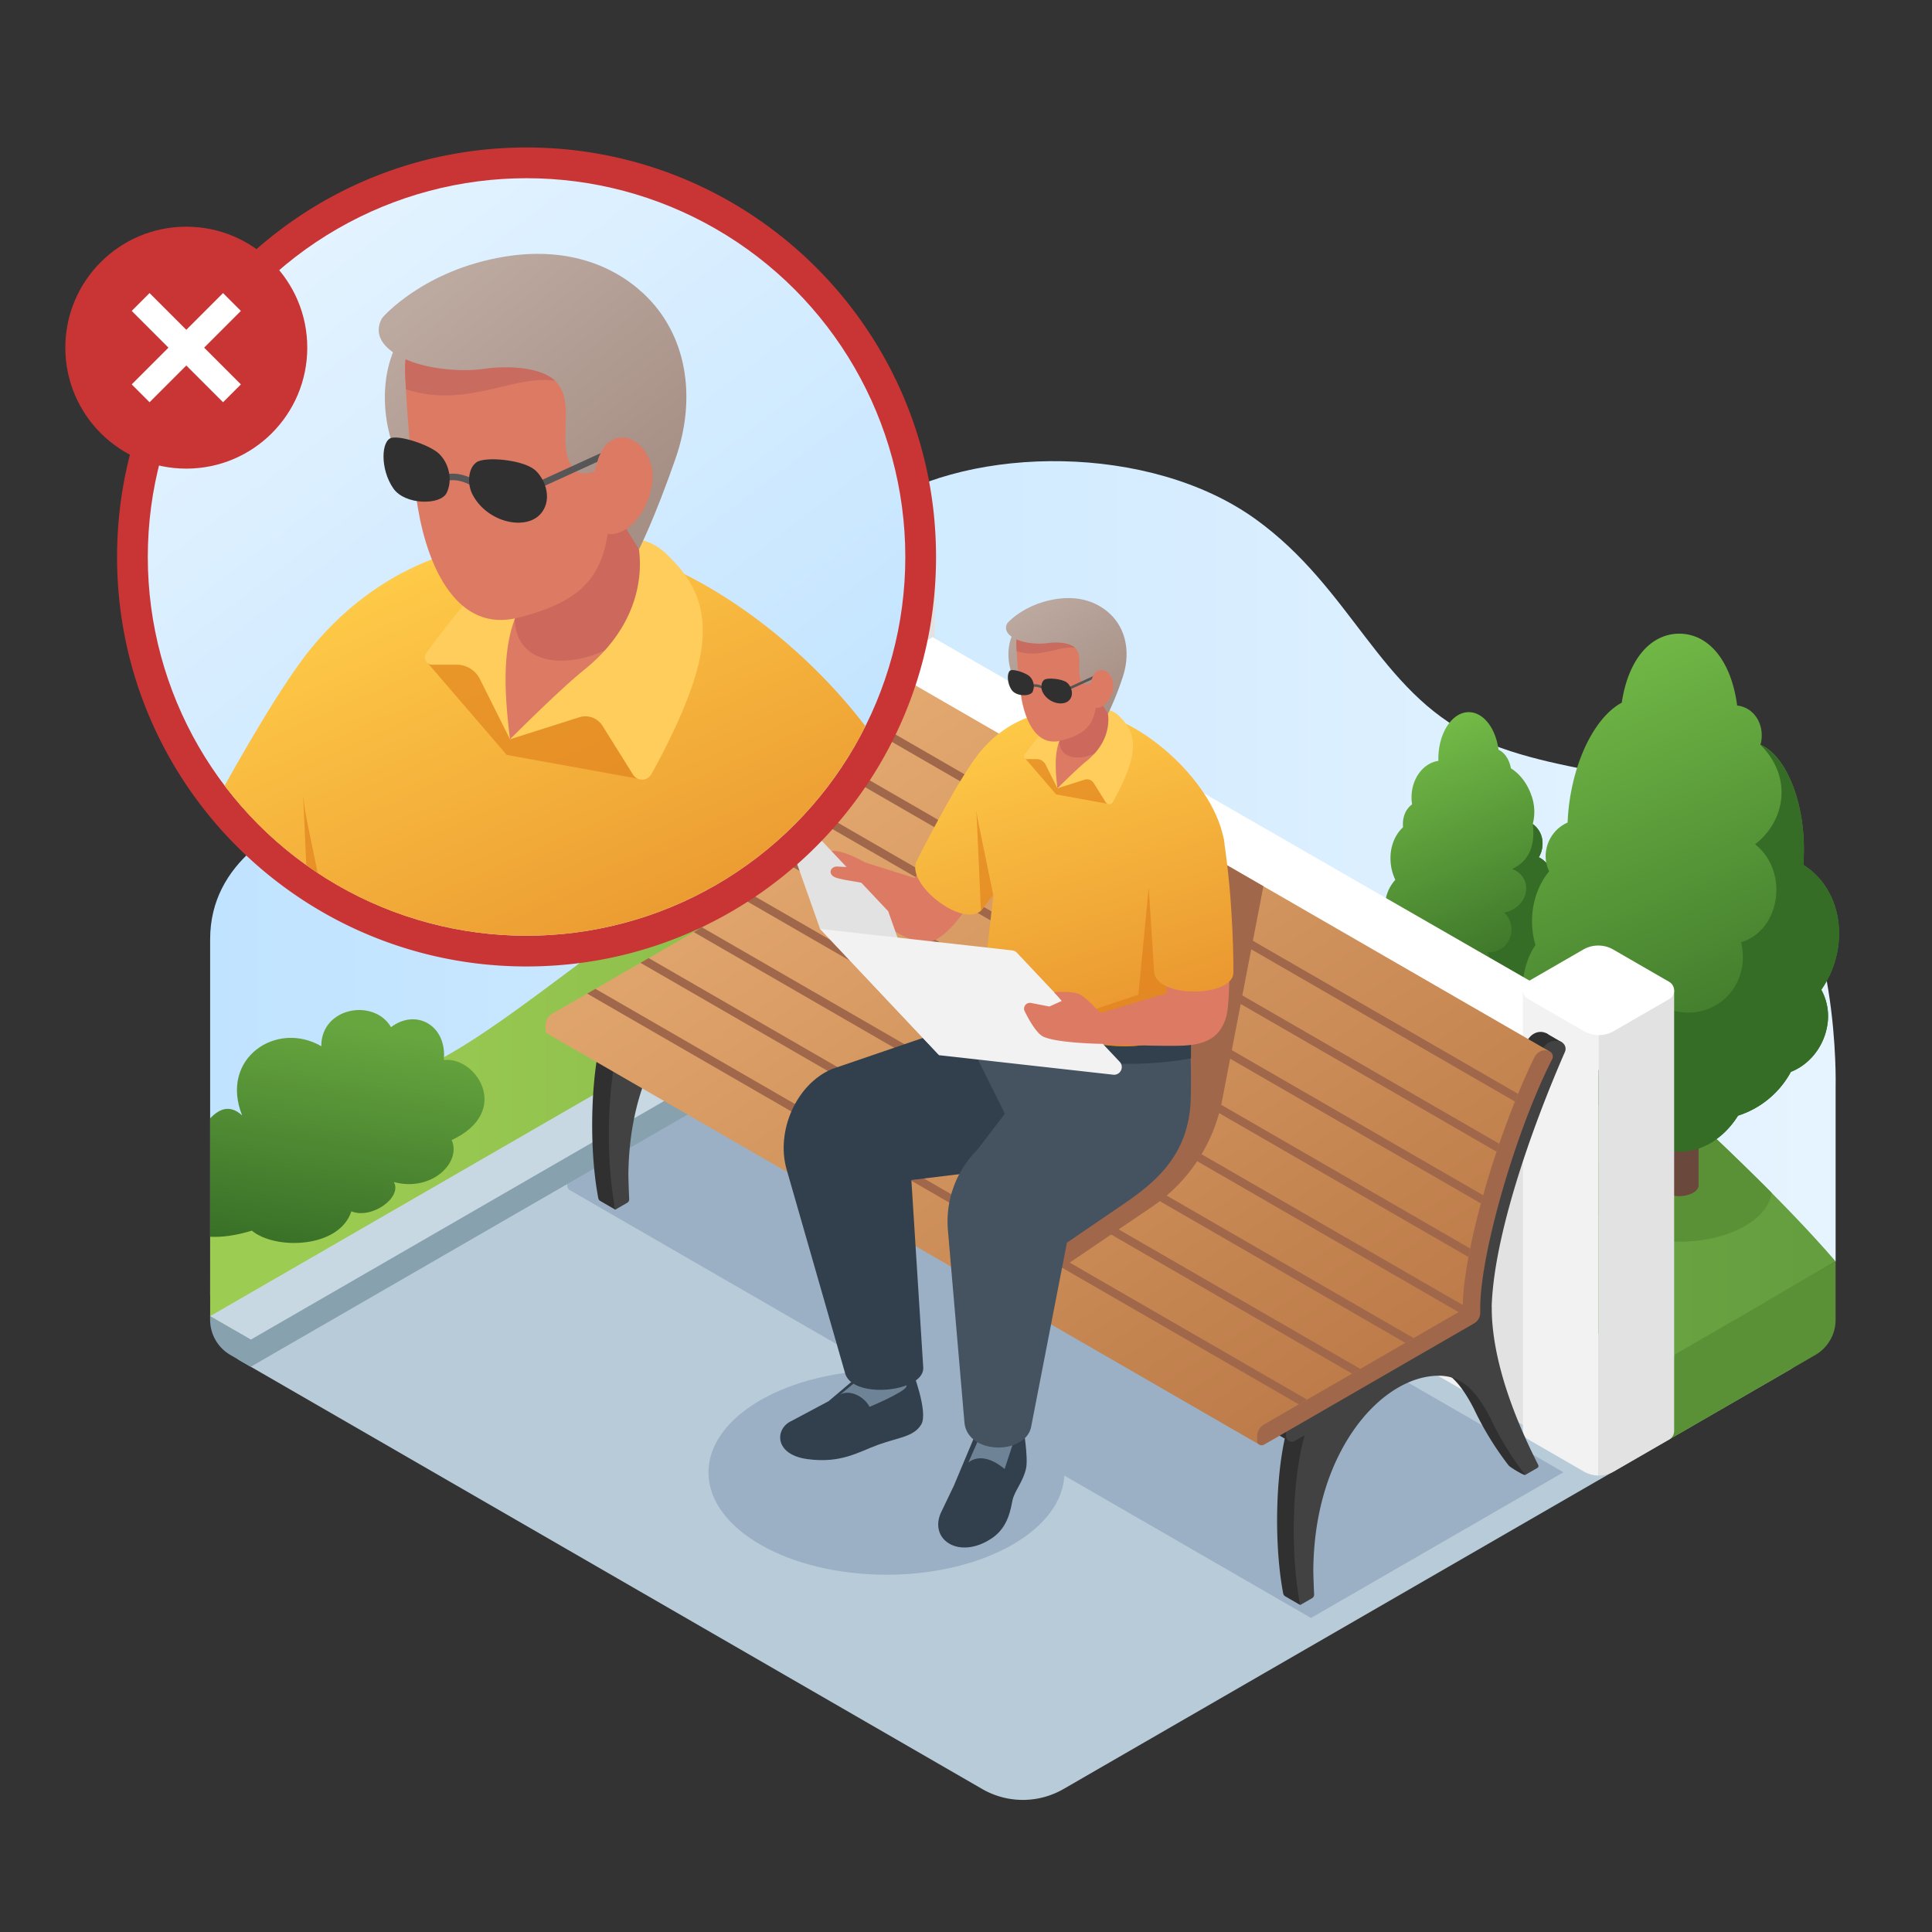 <svg id="Layer_1" data-name="Layer 1" xmlns="http://www.w3.org/2000/svg" xmlns:xlink="http://www.w3.org/1999/xlink" viewBox="0 0 1000 1000">
  <rect x="0" y="0" width="1000" height="1000" fill="#333333" stroke="none"/>
  <defs>
    <style>
      .cls-1, .cls-36, .cls-47 {
        fill: none;
      }

      .cls-2 {
        fill: url(#linear-gradient);
      }

      .cls-3 {
        fill: #6b483c;
      }

      .cls-4 {
        fill: url(#linear-gradient-2);
      }

      .cls-5 {
        fill: #366d26;
      }

      .cls-6 {
        fill: url(#linear-gradient-3);
      }

      .cls-7 {
        fill: #6e9e4f;
      }

      .cls-8 {
        fill: #b8cbd8;
      }

      .cls-9 {
        fill: #9bb0c4;
      }

      .cls-10 {
        fill: #87a1af;
      }

      .cls-11 {
        fill: #c7d8e2;
      }

      .cls-12 {
        fill: #5a9137;
      }

      .cls-13 {
        fill: url(#linear-gradient-4);
      }

      .cls-14 {
        fill: url(#linear-gradient-5);
      }

      .cls-15 {
        fill: #f2f2f2;
      }

      .cls-16 {
        fill: #e2e2e2;
      }

      .cls-17 {
        fill: #fff;
      }

      .cls-18 {
        fill: #303030;
      }

      .cls-19 {
        fill: #424242;
      }

      .cls-20 {
        fill: url(#linear-gradient-6);
      }

      .cls-21 {
        fill: url(#linear-gradient-7);
      }

      .cls-22 {
        fill: #a0674a;
      }

      .cls-23 {
        fill: #dd7a64;
      }

      .cls-24 {
        fill: url(#linear-gradient-8);
      }

      .cls-25 {
        fill: #dd7b19;
        opacity: 0.6;
      }

      .cls-26 {
        fill: #323f4c;
      }

      .cls-27 {
        fill: #6e8496;
      }

      .cls-28 {
        fill: #455260;
      }

      .cls-29 {
        fill: url(#linear-gradient-9);
      }

      .cls-30 {
        fill: url(#linear-gradient-10);
      }

      .cls-31 {
        fill: #cc695c;
      }

      .cls-32 {
        fill: #ffcd5c;
      }

      .cls-33 {
        fill: url(#linear-gradient-11);
      }

      .cls-34 {
        fill: #c96b5f;
      }

      .cls-35 {
        fill: url(#linear-gradient-12);
      }

      .cls-36, .cls-47 {
        stroke: #565656;
        stroke-miterlimit: 10;
      }

      .cls-36 {
        stroke-width: 1.321px;
      }

      .cls-37 {
        fill: url(#linear-gradient-13);
      }

      .cls-38 {
        fill: #c93535;
      }

      .cls-39 {
        fill: url(#linear-gradient-14);
      }

      .cls-40 {
        clip-path: url(#clip-path);
      }

      .cls-41 {
        fill: url(#linear-gradient-15);
      }

      .cls-42 {
        fill: url(#linear-gradient-16);
      }

      .cls-43 {
        fill: #8e8e8e;
      }

      .cls-44 {
        fill: #c6c6c6;
      }

      .cls-45 {
        fill: url(#linear-gradient-17);
      }

      .cls-46 {
        fill: url(#linear-gradient-18);
      }

      .cls-47 {
        stroke-width: 3.371px;
      }
    </style>
    <linearGradient id="linear-gradient" x1="11444.17" y1="454.67" x2="12285.542" y2="454.67" gradientTransform="matrix(-1, 0, 0, 1, 12394.312, 0)" gradientUnits="userSpaceOnUse">
      <stop offset="0" stop-color="#e6f4ff"/>
      <stop offset="1" stop-color="#c0e3ff"/>
    </linearGradient>
    <linearGradient id="linear-gradient-2" x1="722.904" y1="374.48" x2="782.025" y2="513.027" gradientUnits="userSpaceOnUse">
      <stop offset="0" stop-color="#77bf49"/>
      <stop offset="1" stop-color="#366d26"/>
    </linearGradient>
    <linearGradient id="linear-gradient-3" x1="154.785" y1="560.058" x2="936.341" y2="560.058" gradientUnits="userSpaceOnUse">
      <stop offset="0" stop-color="#9dcc52"/>
      <stop offset="1" stop-color="#649e3f"/>
    </linearGradient>
    <linearGradient id="linear-gradient-4" x1="154.785" y1="523.014" x2="936.341" y2="523.014" xlink:href="#linear-gradient-3"/>
    <linearGradient id="linear-gradient-5" x1="798.434" y1="328.234" x2="907.615" y2="578.342" xlink:href="#linear-gradient-2"/>
    <linearGradient id="linear-gradient-6" x1="373.077" y1="382.448" x2="684.056" y2="854.278" gradientUnits="userSpaceOnUse">
      <stop offset="0" stop-color="#e6ac72"/>
      <stop offset="1" stop-color="#b3703f"/>
    </linearGradient>
    <linearGradient id="linear-gradient-7" x1="471.803" y1="317.379" x2="782.782" y2="789.209" xlink:href="#linear-gradient-6"/>
    <linearGradient id="linear-gradient-8" x1="497.094" y1="374.878" x2="557.349" y2="568.921" gradientUnits="userSpaceOnUse">
      <stop offset="0" stop-color="#ffcb48"/>
      <stop offset="1" stop-color="#e68e2b"/>
    </linearGradient>
    <linearGradient id="linear-gradient-9" x1="538.591" y1="361.993" x2="598.846" y2="556.035" xlink:href="#linear-gradient-8"/>
    <linearGradient id="linear-gradient-10" x1="578.364" y1="349.642" x2="638.619" y2="543.685" xlink:href="#linear-gradient-8"/>
    <linearGradient id="linear-gradient-11" x1="515.94" y1="322.395" x2="552.706" y2="380.608" gradientUnits="userSpaceOnUse">
      <stop offset="0" stop-color="#bca9a0"/>
      <stop offset="1" stop-color="#a68f85"/>
    </linearGradient>
    <linearGradient id="linear-gradient-12" x1="539.127" y1="307.75" x2="575.893" y2="365.963" xlink:href="#linear-gradient-11"/>
    <linearGradient id="linear-gradient-13" x1="186.674" y1="531.001" x2="167" y2="655.306" gradientUnits="userSpaceOnUse">
      <stop offset="0" stop-color="#67a63f"/>
      <stop offset="1" stop-color="#366d26"/>
    </linearGradient>
    <linearGradient id="linear-gradient-14" x1="132.311" y1="104.873" x2="402.836" y2="458.704" gradientTransform="matrix(1, 0, 0, 1, 0, 0)" xlink:href="#linear-gradient"/>
    <clipPath id="clip-path">
      <circle class="cls-1" cx="272.543" cy="288.289" r="196.045"/>
    </clipPath>
    <linearGradient id="linear-gradient-15" x1="135.008" y1="324.132" x2="252.2" y2="587.621" xlink:href="#linear-gradient-8"/>
    <linearGradient id="linear-gradient-16" x1="215.858" y1="288.173" x2="333.049" y2="551.662" xlink:href="#linear-gradient-8"/>
    <linearGradient id="linear-gradient-17" x1="187.655" y1="178.56" x2="282.634" y2="299.582" xlink:href="#linear-gradient-11"/>
    <linearGradient id="linear-gradient-18" x1="242.993" y1="135.131" x2="337.972" y2="256.152" xlink:href="#linear-gradient-11"/>
  </defs>
  <path class="cls-2" d="M950.112,562.361s2.427-89.314-36.929-127.588-101.191-29.834-150.323-53.496-63.383-76.835-112.941-112.541c-54.688-39.403-146.597-38.209-194.765-7.155-50.535,32.58-78.708,84.615-128.984,112.055s-124.531,34.15-152.897,43.406-64.503,29.242-64.503,69.114V670.651l841.343-17.718Z"/>
  <g>
    <path class="cls-3" d="M766.08,546.149V490.007H755.814v56.159h.005c.015.674.517,1.346,1.511,1.862a8.842,8.842,0,0,0,7.261.012C765.594,547.519,766.09,546.834,766.08,546.149Z"/>
    <path class="cls-4" d="M716.861,469.689a20.916,20.916,0,0,1,5.351-14.311,25.546,25.546,0,0,1-2.311-7.98c-.968-7.796,1.648-14.952,6.319-19.209-.493-4.959,1.274-9.444,4.672-11.84a22.67,22.67,0,0,1-.289-3.601c0-9.765,6.082-17.82,13.913-18.919-.017-.32-.034-.626-.034-.946,0-13.411,7.05-24.274,15.731-24.274,7.628,0,13.981,8.376,15.425,19.468,3.143,1.404,5.589,5.05,6.422,9.627,4.417,2.685,8.375,7.629,10.532,13.823a24.918,24.918,0,0,1,.764,14.967,12.146,12.146,0,0,1,5.062,10.238,13.299,13.299,0,0,1-1.919,6.957v.015c6.914,3.433,10.295,13.075,7.611,23.237a27.522,27.522,0,0,1-5.164,10.268c4.298,5.111,5.079,13.472,1.376,21.452A25.993,25.993,0,0,1,789.4,510.533a29.853,29.853,0,0,1-14.559,12.206c-3.958,5.859-10.346,9.185-16.41,7.888a13.034,13.034,0,0,1-8.868-7.125,28.935,28.935,0,0,1-11.348-6.469c-6.812-2.746-12.877-9.048-15.765-17.363a27.437,27.437,0,0,1-.798-16.295A21.129,21.129,0,0,1,716.861,469.689Z"/>
    <path class="cls-5" d="M804.112,466.945a27.439,27.439,0,0,1-5.161,10.266c4.301,5.116,5.085,13.477,1.376,21.443a25.946,25.946,0,0,1-10.934,11.88A29.827,29.827,0,0,1,774.846,522.741c-3.957,5.854-10.342,9.185-16.42,7.88a13.032,13.032,0,0,1-8.87-7.125,28.707,28.707,0,0,1-11.336-6.472c14.45,2.084,23.003-2.509,23.436-16.292,5.567,2.882,11.668-1.647,8.17-7.857,11.957.584,16.431-13.442,8.671-20.522,13.129-2.71,15.569-18.051,4.186-22.595,8.229-3.699,12.156-11.602,10.667-23.261a12.127,12.127,0,0,1,5.065,10.232,13.376,13.376,0,0,1-1.912,6.97c5.314,2.627,8.526,8.927,8.526,16.31A26.958,26.958,0,0,1,804.112,466.945Z"/>
  </g>
  <path class="cls-6" d="M108.863,602.725s75.134-31.572,116.489-53.124S318.669,479.887,359.718,458.712s82.59-30.022,82.59-30.022v159.448L122.289,690.923a10.35,10.35,0,0,1-13.516-9.866Z"/>
  <polygon class="cls-7" points="342.623 472.807 360.091 480.972 398.162 482.536 417.421 449.865 417.421 383.677 385.397 397.786 380.022 422.196 357.852 435.408 349.566 455.563 342.623 472.807"/>
  <path class="cls-8" d="M124.283,704.232,508.388,925.986a42.101,42.101,0,0,0,42.101-.001L926.243,709.039a15.906,15.906,0,0,0,0-27.549L529.421,452.372,124.282,686.305A10.35,10.35,0,0,0,124.283,704.232Z"/>
  <ellipse class="cls-9" cx="458.83" cy="762.123" rx="92.128" ry="52.947"/>
  <path class="cls-9" d="M809.23,762.045,416.512,535.361l-2.46,1.41L297.677,603.963a8.166,8.166,0,0,0-4.051,7.068v2.64a2.726,2.726,0,0,0,1.41,2.395L678.58,837.458Z"/>
  <g>
    <path class="cls-10" d="M529.035,476.938,129.808,707.426l-5.528-3.192a10.35,10.35,0,0,1,.001-17.927l394.228-227.595Z"/>
    <polygon class="cls-11" points="529.035 462.904 129.808 693.392 108.758 681.235 518.51 444.678 529.035 462.904"/>
  </g>
  <path class="cls-12" d="M950.101,652.933V683.124a21.051,21.051,0,0,1-10.508,18.22l-75.647,43.772,2.589-44.335Z"/>
  <path class="cls-13" d="M950.101,652.933s-26.283-31.886-88.152-87.955-142.193-71.115-189.009-112.606S623.973,428.408,580.228,410.08c-47.195-19.774-98.45-22.666-98.45-22.666l-44.192-49.222V445.004L855.203,707.836Z"/>
  <path class="cls-12" d="M917.005,617.423q-11.77-11.885-28.092-27.454a78.869,78.869,0,0,0-19.736-2.441c-26.514,0-48.007,12.352-48.007,27.59s21.494,27.59,48.007,27.59C894.34,642.708,914.966,631.581,917.005,617.423Z"/>
  <g>
    <path class="cls-3" d="M879.188,613.34V491.43H859.167V613.379h.009c.03,1.463,1.008,2.923,2.946,4.043a15.651,15.651,0,0,0,14.16.025C878.241,616.316,879.207,614.828,879.188,613.34Z"/>
    <path class="cls-14" d="M933.345,447.638a99.449,99.449,0,0,0,.217-13.274c-1.248-24.209-10.739-44.018-22.381-48.891.105-.407.265-.788.345-1.206,1.814-9.449-3.627-17.985-12.153-19.064-.072-.009-.143.005-.215-.003-3.223-24.181-15.406-37.212-29.98-37.212-14.272,0-26.245,12.502-29.764,35.724-12.704,6.771-23.822,27.013-27.176,52.112-.45,3.366-.707,6.669-.851,9.918a19.07,19.07,0,0,0-11.025,13.962,17.562,17.562,0,0,0,1.499,11.283c-5.457,6.508-8.878,15.684-8.878,25.883a43.772,43.772,0,0,0,1.767,12.297c-5.676,8.342-8.078,20.09-5.72,32.61,2.79,14.817,11.552,26.959,22.317,32.9a47.577,47.577,0,0,0,27.405,22.784c7.091,11.322,18.07,18.619,30.428,18.619s23.338-7.297,30.429-18.619a47.568,47.568,0,0,0,27.348-22.682c9.102-3.514,16.569-12.195,18.66-23.083a28.464,28.464,0,0,0-2.898-19.392,51.938,51.938,0,0,0,8.281-19.696C954.641,473.634,947.104,456.1,933.345,447.638Z"/>
    <path class="cls-5" d="M950.989,492.624a51.025,51.025,0,0,1-8.293,19.666,28.459,28.459,0,0,1,2.937,19.429c-2.132,10.852-9.572,19.524-18.67,23.078a47.485,47.485,0,0,1-27.343,22.651c-7.108,11.326-18.102,18.623-30.422,18.623-12.369,0-23.362-7.298-30.47-18.623a47.483,47.483,0,0,1-27.39-22.793c28.135,7.549,46.763-4.676,47.814-34.308,22.47,12.013,48.075-6.135,42.033-32.65,20.359-6.152,24.997-36.601,7.25-50.705,15.32-11.797,19.864-34.393,2.748-51.51,11.658,4.881,21.135,24.689,22.367,48.904a102.686,102.686,0,0,1-.19,13.268C947.103,456.088,954.638,473.621,950.989,492.624Z"/>
  </g>
  <g>
    <g>
      <path class="cls-15" d="M406.053,292.164V520.123h.009a5.117,5.117,0,0,0,2.581,4.402l28.923,16.701a15.447,15.447,0,0,0,7.63,2.071V292.164Z"/>
      <path class="cls-16" d="M445.196,292.164v251.134a15.543,15.543,0,0,0,7.906-2.071l30.713-204.409.515-44.654Z"/>
      <path class="cls-17" d="M408.645,296.567l28.919,16.696a15.536,15.536,0,0,0,15.536,0l28.641-16.536a5.179,5.179,0,0,0,0-8.97L452.822,271.061a15.536,15.536,0,0,0-15.536,0l-28.641,16.536A5.179,5.179,0,0,0,408.645,296.567Z"/>
    </g>
    <g>
      <polygon class="cls-15" points="816.778 559.975 449.726 348.782 449.726 542.663 793.255 740.263 816.778 559.975"/>
      <polygon class="cls-16" points="769.262 726.427 793.255 740.263 803.301 663.267 803.301 552.203 769.262 532.572 769.262 726.427"/>
      <path class="cls-17" d="M449.73,348.777,816.78,559.975l32.867-18.969c-.505-.351-1.032-.68-1.581-.999L508.076,344.43l-25.413-14.666Z"/>
    </g>
    <g>
      <path class="cls-15" d="M788.258,512.592V740.551h.009a5.117,5.117,0,0,0,2.581,4.402l28.923,16.701a15.447,15.447,0,0,0,7.63,2.071V512.592Z"/>
      <path class="cls-16" d="M827.401,512.592V763.726a15.543,15.543,0,0,0,7.906-2.071l28.638-16.538a5.12,5.12,0,0,0,2.581-4.566h.009V512.592Z"/>
      <path class="cls-17" d="M790.85,516.995l28.919,16.696a15.536,15.536,0,0,0,15.536,0l28.641-16.536a5.179,5.179,0,0,0,0-8.97L835.027,491.489a15.536,15.536,0,0,0-15.536,0l-28.641,16.536A5.179,5.179,0,0,0,790.85,516.995Z"/>
    </g>
  </g>
  <g>
    <g>
      <g>
        <g>
          <path class="cls-18" d="M667.456,735.475l22.312-13.145c12.124-15.761,26.836-25.569,40.863-27.732-.046-.035.001-.036.109-.014.407-.061.81-.108,1.212-.153,4.443-1.114,18.41-6.482,18.41-6.482v0l13.097-16.522c0,28.249,12.538,59.093,24.231,82.098l.632-.453,1.122,10.359c-.717.357-8.043-4.114-8.628-4.984a159.741,159.741,0,0,1-18.084-29.588l-.001 0c-8.491-16.314-16.859-23.692-32.034-21.351-14.009,2.162-28.277,12.516-39.144,28.411-9.033,13.212-20.089,36.401-20.42,71.853.08,4.193.242,8.455.447,12.835l.3-.215,1.122,10.359-7.736-4.469a2.238,2.238,0,0,1-1.088-1.52C658.989,797.47,660.294,757.113,667.456,735.475Z"/>
          <path class="cls-19" d="M676.085,740.46l22.312-13.145c12.124-15.761,26.836-25.569,40.863-27.732-.046-.035.001-.036.109-.014.407-.061.81-.108,1.212-.153,4.443-1.114,18.41-6.482,18.41-6.482v0l13.097-16.522c0,28.139,12.441,58.865,24.095,81.84a1.185,1.185,0,0,1-.471,1.567l-6.267,3.613a159.741,159.741,0,0,1-18.084-29.588l-.001 0c-8.491-16.314-16.859-23.692-32.034-21.351-14.009,2.162-28.277,12.516-39.144,28.411-9.033,13.212-20.089,36.401-20.42,71.853.078,4.092.228,8.237.426,12.506a2.151,2.151,0,0,1-1.068,1.962l-6.118,3.527C667.586,803.453,668.834,762.364,676.085,740.46Z"/>
        </g>
        <g>
          <path class="cls-18" d="M312.939,530.846l22.312-13.145c12.124-15.761,26.836-25.569,40.863-27.732-.046-.035.001-.036.109-.014.407-.061.81-.108,1.212-.153,4.443-1.114,18.41-6.482,18.41-6.482v0l13.097-16.522c0,28.249,12.538,59.093,24.231,82.098l.632-.453,1.122,10.359c-.717.357-8.043-4.114-8.628-4.984a159.74,159.74,0,0,1-18.084-29.588l-.001 0c-8.491-16.314-16.859-23.692-32.034-21.351-14.009,2.162-28.277,12.516-39.144,28.411-9.033,13.212-20.089,36.401-20.42,71.853.08,4.193.242,8.455.447,12.835l.3-.215,1.122,10.359-7.736-4.469a2.238,2.238,0,0,1-1.088-1.52C304.471,592.84,305.777,552.483,312.939,530.846Z"/>
          <path class="cls-19" d="M321.568,535.83l22.312-13.145c12.124-15.761,26.836-25.569,40.863-27.732-.046-.035.001-.036.109-.014.407-.061.81-.108,1.212-.153,4.443-1.114,18.41-6.482,18.41-6.482v0L417.571,471.781c0,28.139,12.441,58.865,24.095,81.84a1.185,1.185,0,0,1-.471,1.567l-6.267,3.613a159.74,159.74,0,0,1-18.084-29.588l-.001 0c-8.491-16.314-16.859-23.692-32.034-21.351-14.009,2.162-28.277,12.516-39.144,28.411-9.033,13.212-20.089,36.401-20.42,71.853.078,4.092.228,8.237.426,12.506a2.151,2.151,0,0,1-1.068,1.962l-6.118,3.527C313.068,598.823,314.317,557.734,321.568,535.83Z"/>
        </g>
        <g>
          <path class="cls-18" d="M300.677,532.586v-2.888a8.851,8.851,0,0,1,4.428-7.667l90.587-52.268v-.822c0-37.136,19.281-99.73,37.604-136.15,1.848-3.673,5.691-5.812,9.526-4.33h0a3.876,3.876,0,0,1,2.296,5.051c-17.819,40.775-38.066,98.44-38.066,135.428v2.835a7.877,7.877,0,0,1-3.941,6.823L305.108,535.146A2.955,2.955,0,0,1,300.677,532.586Z"/>
          <polygon class="cls-18" points="451.563 333.488 443.189 328.627 443.78 334.968 451.563 333.488"/>
          <polygon class="cls-18" points="310.002 539.693 302.074 535.096 311.16 531.422 310.002 539.693"/>
          <path class="cls-19" d="M308.589,537.173v-2.888a8.851,8.851,0,0,1,4.428-7.667l90.587-52.268v-.822c0-37.136,19.281-99.73,37.604-136.15,1.848-3.673,5.691-5.812,9.526-4.33l0,0a3.876,3.876,0,0,1,2.296,5.051c-17.819,40.775-38.066,98.44-38.066,135.428v2.835a7.877,7.877,0,0,1-3.941,6.823l-98.003,56.546A2.955,2.955,0,0,1,308.589,537.173Z"/>
        </g>
        <g>
          <path class="cls-18" d="M657.751,738.715v-2.888a8.851,8.851,0,0,1,4.428-7.667l90.587-52.268v-.822c0-37.136,19.281-99.73,37.604-136.15,1.848-3.673,5.691-5.812,9.526-4.33l0,0a3.876,3.876,0,0,1,2.296,5.051c-17.819,40.775-38.066,98.44-38.066,135.428v2.835A7.877,7.877,0,0,1,760.185,684.728l-98.003,56.546A2.955,2.955,0,0,1,657.751,738.715Z"/>
          <polygon class="cls-18" points="808.637 539.616 800.263 534.755 800.853 541.096 808.637 539.616"/>
          <polygon class="cls-18" points="667.076 745.822 659.148 741.225 668.234 737.551 667.076 745.822"/>
          <path class="cls-19" d="M665.662,743.302v-2.888a8.851,8.851,0,0,1,4.428-7.666l90.587-52.268v-.822c0-37.43,19.587-100.722,38.039-137.009a7.257,7.257,0,0,1,9.091-3.47h0a3.959,3.959,0,0,1,2.195,5.283c-17.794,40.761-37.965,98.278-37.965,135.196v2.835a7.877,7.877,0,0,1-3.941,6.823l-98.003,56.546A2.955,2.955,0,0,1,665.662,743.302Z"/>
        </g>
      </g>
      <g>
        <path class="cls-20" d="M282.378,530.812v2.286a2.36,2.36,0,0,0,1.221,2.073L651.991,747.818l106.996-68.827-1.86-1.079-368.35-212.618-2.13,1.221L285.885,524.692A7.07,7.07,0,0,0,282.378,530.812Z"/>
        <path class="cls-21" d="M801.687,544.005c-14.589,32.777-35.239,95.374-41.984,134.506l-.713.486L388.775,465.294v-.656c0-29.578,21.435-99.105,36.985-129.812,1.476-2.914,4.524-4.626,7.578-3.45a3.673,3.673,0,0,1,.769.441Z"/>
        <path class="cls-22" d="M650.708,745.727v-2.3a7.05,7.05,0,0,1,3.527-6.107L757.115,677.921v-.655c0-29.58,17.801-90.297,36.981-129.81,1.43-2.946,4.534-4.63,7.588-3.449l0,0a3.028,3.028,0,0,1,1.829,4.023c-18.023,35.011-37.35,99.772-37.35,129.236v2.258a6.274,6.274,0,0,1-3.139,5.435L654.237,747.766A2.354,2.354,0,0,1,650.708,745.727Z"/>
      </g>
    </g>
    <path class="cls-22" d="M386.647,466.515,756.048,679.772l1.079-1.86,1.051-1.832L388.806,462.851c-.014.611-.028,1.207-.028,1.789v.653Z"/>
    <polygon class="cls-22" points="303.919 514.283 672.283 726.901 676.543 724.445 308.179 511.813 303.919 514.283"/>
    <polygon class="cls-22" points="331.495 498.351 699.845 710.983 704.091 708.541 335.755 495.895 331.495 498.351"/>
    <polygon class="cls-22" points="359.071 482.433 727.421 695.079 731.681 692.608 363.331 479.976 359.071 482.433"/>
    <path class="cls-22" d="M415.842,357.545l368.279,212.604c.54-1.335,1.079-2.67,1.619-3.976l-368.322-212.632Q416.63,355.5,415.842,357.545Z"/>
    <path class="cls-22" d="M406.555,383.644l368.066,212.476c.454-1.377.923-2.741,1.392-4.118l-368.109-212.49C407.45,380.89,406.996,382.267,406.555,383.644Z"/>
    <path class="cls-22" d="M398.518,410.468l367.995,212.433c.383-1.406.767-2.826,1.164-4.246L399.697,406.222C399.299,407.642,398.902,409.062,398.518,410.468Z"/>
    <path class="cls-22" d="M391.986,438.158l368.109,212.49q.384-2.194.852-4.43L392.867,433.756C392.554,435.247,392.256,436.709,391.986,438.158Z"/>
  </g>
  <path class="cls-22" d="M534.333,679.902l-.673-4.166a12.353,12.353,0,0,1,5.614-12.426l56.954-38.648a86.467,86.467,0,0,0,36.352-55.182L653.931,458.712l-25.142-14.513L530.713,622.901,510.102,651.69V665.915Z"/>
  <g>
    <g>
      <path class="cls-23" d="M513.726,383.157l-40.181,71.35-25.486-7.989L441.889,464.952s27.148,27.65,41.278,21.928,30.44-39.088,39.412-54.106l19.486-62.854Z"/>
      <path class="cls-23" d="M447.424,446.192s-9.878-5.683-15.79-5.791-16.297,9.731-16.297,9.731l14.917,21.673,16.954-7.738,3.079.112C458.598,459.26,454.134,449.365,447.424,446.192Z"/>
      <path class="cls-24" d="M506.965,389.606c-11.38,13.947-32.68,56.356-32.68,56.356-4.967,11.849,23.531,34.133,33.446,25.452a265.332,265.332,0,0,0,20.043-28.468l14.317-74.109S522.795,370.205,506.965,389.606Z"/>
      <path class="cls-25" d="M505.381,419.62l2.35,51.795s3.441-4.181,8.039-10.48Z"/>
      <path class="cls-26" d="M471.866,708.353s8.841,22.529,4.961,28.965-11.911,6.702-22.278,10.485-19.18,9.781-36.652,7.426-16.832-15.987-8.112-19.79l19.095-10.195,16.859-14.26Z"/>
      <path class="cls-27" d="M444.815,703.604l-1.282,11.098-8.695,7.223c4.306-2.871,12.209.439,15.245,6.242,0,0,17.096-7.105,18.98-10.276.74-1.247-.762-4.799-.762-4.799l-3.69-2.352Z"/>
      <path class="cls-26" d="M540.007,602.433l-24.229-78.233L430.619,553.329c-18.601,7.9-28.971,32.177-23.554,51.646l30.533,106.396c4.651,12.894,40.386,9.064,40.286-3.262l-6.159-97.334Z"/>
      <path class="cls-26" d="M529.675,738.897s2.578,15.477,1.441,20.972c-1.425,6.886-5.974,11.829-6.98,16.413s-2.136,14.075-10.663,19.852c-17.296,11.719-33.594.359-25.909-14.305l6.11-12.731,13.472-32.099Z"/>
      <path class="cls-27" d="M506.258,745.54l-4.985,11.359c5.461-4.002,12.196-1.939,18.715,3.427l4.119-12.505Z"/>
      <path class="cls-28" d="M517.865,504.444l-18.943,29.396,21.191,42.638L505.873,595.099a52.435,52.435,0,0,0-15.179,42.276l8.522,99.103c1.842,16.609,31.313,16.609,34.468,2.213l18.553-95.489,31.684-21.619c16.148-11.355,31.751-25.47,32.412-53.275s-1.75-41.571-1.75-41.571Z"/>
      <path class="cls-26" d="M504.329,504.217l-3.815,9.336s7.454,21.646,42.834,31.861,73.099,2.383,73.099,2.383V530.095Z"/>
      <path class="cls-29" d="M562.764,368.261c-36.687-3.766-64.267,19.792-56.431,57.217l7.826,38.064-3.888,33.376c-1.723,10.436,4.134,24.386,24.051,33.545,27.453,12.625,70.963,17.734,75.321-2.495l4.481-20.576,19.625-70.84C629.773,406.308,591.38,371.198,562.764,368.261Z"/>
      <path class="cls-25" d="M594.577,459.559l-5.357,55.302-32.17,10.723,1.003,12.894c23.722,5.551,48.366,4.452,51.59-10.511l4.481-20.576,1.236-4.461Z"/>
      <path class="cls-23" d="M636.128,474.759s1.184,41.706-1.29,50.958c-2.936,10.979-10.043,15.305-24.638,15.574-14.255.263-44.948-.99-44.948-.99l-1.998-14.157L603.922,514.107l-1.84-32.77Z"/>
      <path class="cls-30" d="M633.492,434.84c5.26,34.448,4.92,68.515,4.92,68.515.152,12.827-40.128,13.599-41.022-.366L594.248,454.484C594.168,421.709,628.816,411.45,633.492,434.84Z"/>
      <g>
        <path class="cls-16" d="M424.473,480.8l61.626,65.378-26.361-74.518L403.213,411.695a1.569,1.569,0,0,0-2.621,1.6Z"/>
        <path class="cls-23" d="M443.044,449.037l-9.54-.525c-3.856-.212-5.604,4.485-.187,5.967s9.065,1.614,14.298,2.779Z"/>
        <path class="cls-15" d="M424.473,480.8l61.626,65.378,90.114,10.086a3.982,3.982,0,0,0,3.34-6.688l-53.182-56.42a3.982,3.982,0,0,0-2.454-1.226Z"/>
        <path class="cls-23" d="M570.287,525.181s-8.165-9.227-12.039-10.779-12.651-.849-12.651-.849l3.972,4.53-6.415,2.881-9.516-1.833a3.006,3.006,0,0,0-3.273,4.279c2.447,4.931,6.316,11.69,9.792,13.236,7.647,3.4,30.765,3.664,30.765,3.664C576.009,541.739,575.348,529.651,570.287,525.181Z"/>
      </g>
    </g>
    <g>
      <polygon class="cls-25" points="530.693 392.628 546.667 411.201 573.202 416.009 572.624 399.967 542.922 387.457 530.693 392.628"/>
      <path class="cls-23" d="M547.331,408.04l12.881-9.93,19.266-17.904s-5.125-10.676-17.475-8.927c-10.736,1.52-17.494,14.359-17.494,14.359Z"/>
      <path class="cls-31" d="M548.382,384.888c1.62,11.944,21.545,7.927,28.245-3.831l-6.008-24.812L545.668,364.632Z"/>
      <g>
        <path class="cls-32" d="M547.331,408.04c-1.111-9.137-1.663-18.137,1.274-25.17l8.368-11.392,1.317-7.048c-10.275,2.542-23.412,19.817-27.941,26.151a1.47,1.47,0,0,0,1.199,2.323H536.529a5.246,5.246,0,0,1,4.694,2.903l6.108,12.234Z"/>
        <path class="cls-32" d="M586.01,390.674c-1.433,8.299-7.058,19.162-9.999,24.436a2.164,2.164,0,0,1-3.727.085l-6.189-9.897a4.09,4.09,0,0,0-4.708-1.729l-14.056,4.472h0s9.831-9.892,15.07-14.116c15.02-12.111,10.71-26.372,10.71-26.372s3.047-.055,6.213,3.145S587.975,379.293,586.01,390.674Z"/>
      </g>
      <g>
        <path class="cls-33" d="M523.939,328.732c-4.769,10.638-.34,25.761,6.62,28.71l-.507-27.723Z"/>
        <path class="cls-23" d="M548.975,383.374c13.488-3.414,18.08-8.804,18.572-21.573l1.02-27.608c.723-11.126-7.009-23.492-19.972-23.205-11.329.251-22.815,9.873-22.543,22.423a253.745,253.745,0,0,0,2.596,27.701C530.703,373.331,536.717,386.476,548.975,383.374Z"/>
        <path class="cls-34" d="M556.762,335.367c-8.476-1.519-18.006,5.705-30.538,1.68-.122-2.254-.171-3.636-.171-3.636a19.785,19.785,0,0,1,.602-5.206l29.258,2.767Z"/>
        <path class="cls-35" d="M573.492,369.508a156.412,156.412,0,0,0,7.442-18.495c4.316-12.443,2.247-25.199-6.506-33.375-6.339-5.921-15.867-9.525-28.191-7.501-16.467,2.704-24.707,12.293-24.707,12.293s-3.659,4.622,4.38,8.413c4.3,2.028,11.256,2.767,16.249,2.041s12.311-.34,14.903,3.06c3.595,4.716-.488,12.611,3.167,17.246,1.379,1.749,4.327.441,4.327.441l3.008,6.257Z"/>
        <g>
          <path class="cls-36" d="M533.886,355.093c2.203-.725,5.12-.055,7.633,2.127"/>
          <line class="cls-36" x1="553.501" y1="356.295" x2="567.752" y2="349.79"/>
          <path class="cls-18" d="M534.462,358.091c-1.275,2.502-8.445,2.435-10.79-.937-2.742-3.945-2.478-9.871-.3-10.279s8.013,1.604,9.712,3.376A7.108,7.108,0,0,1,534.462,358.091Z"/>
          <path class="cls-18" d="M539.771,358.471c-1.151-2.141-1.004-5.367.764-6.625,1.693-1.205,9.185-.555,11.746,1.47,1.854,1.466,3.868,5.67,1.435,8.787C550.823,365.809,542.862,364.218,539.771,358.471Z"/>
        </g>
        <path class="cls-23" d="M567.668,366.415c4.614.043,8.559-6.363,8.608-11.599s-4.443-9.685-8.43-7.362C562.84,350.37,563.054,366.371,567.668,366.415Z"/>
      </g>
    </g>
  </g>
  <path class="cls-10" d="M108.758,681.235l21.051,12.157V707.426l-10.527-6.08a21.051,21.051,0,0,1-10.523-18.229Z"/>
  <path class="cls-37" d="M130.364,636.988c12.187,10.117,45.273,9.161,51.506-10.002,10.462,4.254,26.442-7.128,22.002-15.186,19.156,5.321,35.137-9.877,29.917-21.705,31.548-14.73,12.578-43.529-4.092-41.402,1.836-17.756-14.199-26.96-27.305-17.044-8.795-15.09-36.215-10.347-36.09,9.868-23.177-13.518-52.785,6.273-40.978,35.818-6.576-6.02-12.096-3.127-16.555,1.501v61.296C114.707,640.469,121.863,639.575,130.364,636.988Z"/>
  <g>
    <g>
      <g>
        <path class="cls-38" d="M272.543,93.881a193.745,193.745,0,1,1-75.667,15.27,193.176,193.176,0,0,1,75.667-15.27m0-17.542c-117.057,0-211.95,94.893-211.95,211.95,0,117.057,94.893,211.95,211.95,211.95,117.057,0,211.95-94.893,211.95-211.95,0-117.057-94.893-211.95-211.95-211.95Z"/>
        <circle class="cls-39" cx="272.543" cy="288.289" r="196.045"/>
      </g>
      <circle class="cls-38" cx="96.428" cy="179.948" r="62.615"/>
    </g>
    <g class="cls-40">
      <g>
        <g>
          <path class="cls-23" d="M178.217,319.173,75.686,501.239l-65.034-20.387L-5.092,527.893s69.273,70.554,105.329,55.955S177.913,484.104,200.807,445.782L250.53,285.396Z"/>
          <path class="cls-23" d="M9.031,480.022s-25.206-14.501-40.292-14.778-41.586,24.832-41.586,24.832l38.063,55.305,43.263-19.744,7.857.285C37.544,513.369,26.154,488.119,9.031,480.022Z"/>
          <path class="cls-41" d="M160.964,335.631c-29.038,35.59-83.392,143.804-83.392,143.804-12.674,30.236,60.046,87.099,85.346,64.948,0,0,28.249-34.321,51.143-72.643l36.533-189.106S201.358,286.124,160.964,335.631Z"/>
          <path class="cls-25" d="M156.923,412.217l5.996,132.166s8.78-10.669,20.513-26.743Z"/>
          <path class="cls-26" d="M245.279,878.708l-61.826-199.63L-33.85,753.409c-47.464,20.159-73.926,82.107-60.104,131.788l77.912,271.495c11.869,32.901,103.054,23.129,102.8-8.324L71.042,899.998Z"/>
          <path class="cls-28" d="M188.779,628.666,140.442,703.677,194.517,812.479l-36.34,47.515a133.8,133.8,0,0,0-38.734,107.878l21.745,252.886c4.7,42.382,79.902,42.382,87.954,5.646l47.343-243.664,80.85-55.165c41.205-28.976,81.021-64.992,82.707-135.944s-4.466-106.078-4.466-106.078Z"/>
          <path class="cls-26" d="M154.238,628.088l-9.735,23.824s19.02,55.235,109.302,81.3,186.529,6.081,186.529,6.081V694.122Z"/>
          <path class="cls-42" d="M303.349,281.163c-93.615-9.61-163.993,50.503-143.996,146.004L179.322,524.295l-9.922,85.166c-4.398,26.631,10.549,62.225,61.371,85.597,70.054,32.217,181.078,45.254,192.2-6.366l11.435-52.506,50.078-180.765C474.339,378.249,376.369,288.659,303.349,281.163Z"/>
          <path class="cls-43" d="M384.527,514.132,370.858,655.249,288.768,682.611l2.56,32.902c60.533,14.164,123.417,11.361,131.643-26.821l11.435-52.506,3.154-11.384Z"/>
          <path class="cls-23" d="M490.554,552.918s3.022,106.422-3.293,130.032c-7.492,28.015-25.628,39.054-62.87,39.742-36.376.672-114.696-2.526-114.696-2.526l-5.099-36.124,103.779-30.718L403.678,569.705Z"/>
          <path class="cls-44" d="M483.829,451.055c13.422,87.902,12.554,174.833,12.554,174.833.388,32.732-102.395,34.701-104.676-.935L383.688,501.183C383.484,417.55,471.896,391.37,483.829,451.055Z"/>
          <g>
            <path class="cls-16" d="M-49.534,568.334,107.719,735.16,40.453,545.011-103.783,391.995a4.004,4.004,0,0,0-6.688,4.082Z"/>
            <path class="cls-23" d="M-2.145,487.284l-24.344-1.339c-9.839-.54-14.301,11.444-.477,15.226s23.131,4.119,36.485,7.091Z"/>
            <path class="cls-15" d="M-49.534,568.334,107.719,735.16l229.948,25.738a10.16,10.16,0,0,0,8.523-17.066L210.484,599.864a10.16,10.16,0,0,0-6.263-3.128Z"/>
            <path class="cls-23" d="M322.545,681.583s-20.834-23.544-30.72-27.506-32.282-2.167-32.282-2.167l10.137,11.558L253.311,670.819l-24.282-4.678a7.671,7.671,0,0,0-8.352,10.919c6.243,12.583,16.118,29.83,24.987,33.774,19.513,8.677,78.504,9.349,78.504,9.349C337.147,723.834,335.459,692.99,322.545,681.583Z"/>
          </g>
        </g>
        <g>
          <polygon class="cls-25" points="221.513 343.342 262.274 390.736 329.984 403.003 328.51 362.07 252.718 330.146 221.513 343.342"/>
          <path class="cls-23" d="M263.969,382.67l32.868-25.34,49.161-45.687s-13.078-27.242-44.591-22.78c-27.396,3.879-44.641,36.64-44.641,36.64Z"/>
          <path class="cls-31" d="M266.649,323.592c4.133,30.477,54.977,20.227,72.074-9.775l-15.332-63.313-63.667,21.398Z"/>
          <g>
            <path class="cls-32" d="M263.969,382.67c-2.835-23.315-4.244-46.28,3.25-64.228l21.352-29.07,3.36-17.984c-26.219,6.488-59.741,50.567-71.298,66.731a3.751,3.751,0,0,0,3.06,5.927H236.404a13.387,13.387,0,0,1,11.977,7.407l15.587,31.217Z"/>
            <path class="cls-32" d="M362.666,338.355c-3.656,21.178-18.011,48.897-25.516,62.354a5.523,5.523,0,0,1-9.511.217L311.848,375.67a10.436,10.436,0,0,0-12.013-4.412L263.969,382.67h0s25.087-25.241,38.454-36.019c38.327-30.904,27.328-67.294,27.328-67.294s7.774-.14,15.855,8.025S367.68,309.315,362.666,338.355Z"/>
          </g>
          <g>
            <path class="cls-45" d="M204.278,180.295c-12.168,27.146-.869,65.734,16.892,73.259l-1.293-70.741Z"/>
            <path class="cls-23" d="M268.163,319.728c34.418-8.711,46.135-22.464,47.392-55.048l2.603-70.449c1.844-28.39-17.885-59.946-50.963-59.213-28.909.641-58.218,25.192-57.524,57.218,0,0,1.384,39.506,6.625,70.686S236.885,327.644,268.163,319.728Z"/>
            <path class="cls-34" d="M288.033,197.227c-21.627-3.876-45.946,14.559-77.925,4.288-.312-5.752-.436-9.279-.436-9.279a50.485,50.485,0,0,1,1.535-13.285l74.658,7.061Z"/>
            <path class="cls-46" d="M330.725,284.345s7.976-15.445,18.991-47.195,5.734-64.3-16.601-85.164c-16.175-15.11-40.488-24.306-71.937-19.142-42.02,6.901-63.045,31.369-63.045,31.369s-9.337,11.795,11.176,21.467c10.973,5.174,28.721,7.059,41.463,5.207s31.415-.868,38.028,7.807c9.173,12.034-1.244,32.18,8.081,44.008,3.519,4.463,11.04,1.126,11.04,1.126l7.675,15.966Z"/>
            <g>
              <path class="cls-47" d="M229.659,247.563c5.622-1.849,13.065-.142,19.477,5.427"/>
              <line class="cls-47" x1="279.711" y1="250.63" x2="316.077" y2="234.031"/>
              <path class="cls-18" d="M231.129,255.213c-3.253,6.385-21.551,6.213-27.532-2.391-6.998-10.066-6.323-25.189-.766-26.23s20.446,4.093,24.783,8.615C233.13,240.96,234.022,249.534,231.129,255.213Z"/>
              <path class="cls-18" d="M244.678,256.182c-2.938-5.464-2.562-13.695,1.949-16.906,4.321-3.076,23.439-1.417,29.973,3.752,4.73,3.742,9.871,14.468,3.662,22.422C272.88,274.907,252.563,270.848,244.678,256.182Z"/>
            </g>
            <path class="cls-23" d="M315.862,276.452c11.774.11,21.84-16.237,21.965-29.598s-11.338-24.713-21.512-18.786C303.544,235.509,304.088,276.342,315.862,276.452Z"/>
          </g>
        </g>
      </g>
    </g>
  </g>
  <g>
    <rect class="cls-17" x="89.898" y="146.52" width="13.06" height="66.855" transform="translate(-98.999 120.891) rotate(-45)"/>
    <rect class="cls-17" x="89.898" y="146.52" width="13.06" height="66.855" transform="translate(37.371 375.375) rotate(-135)"/>
  </g>
</svg>

